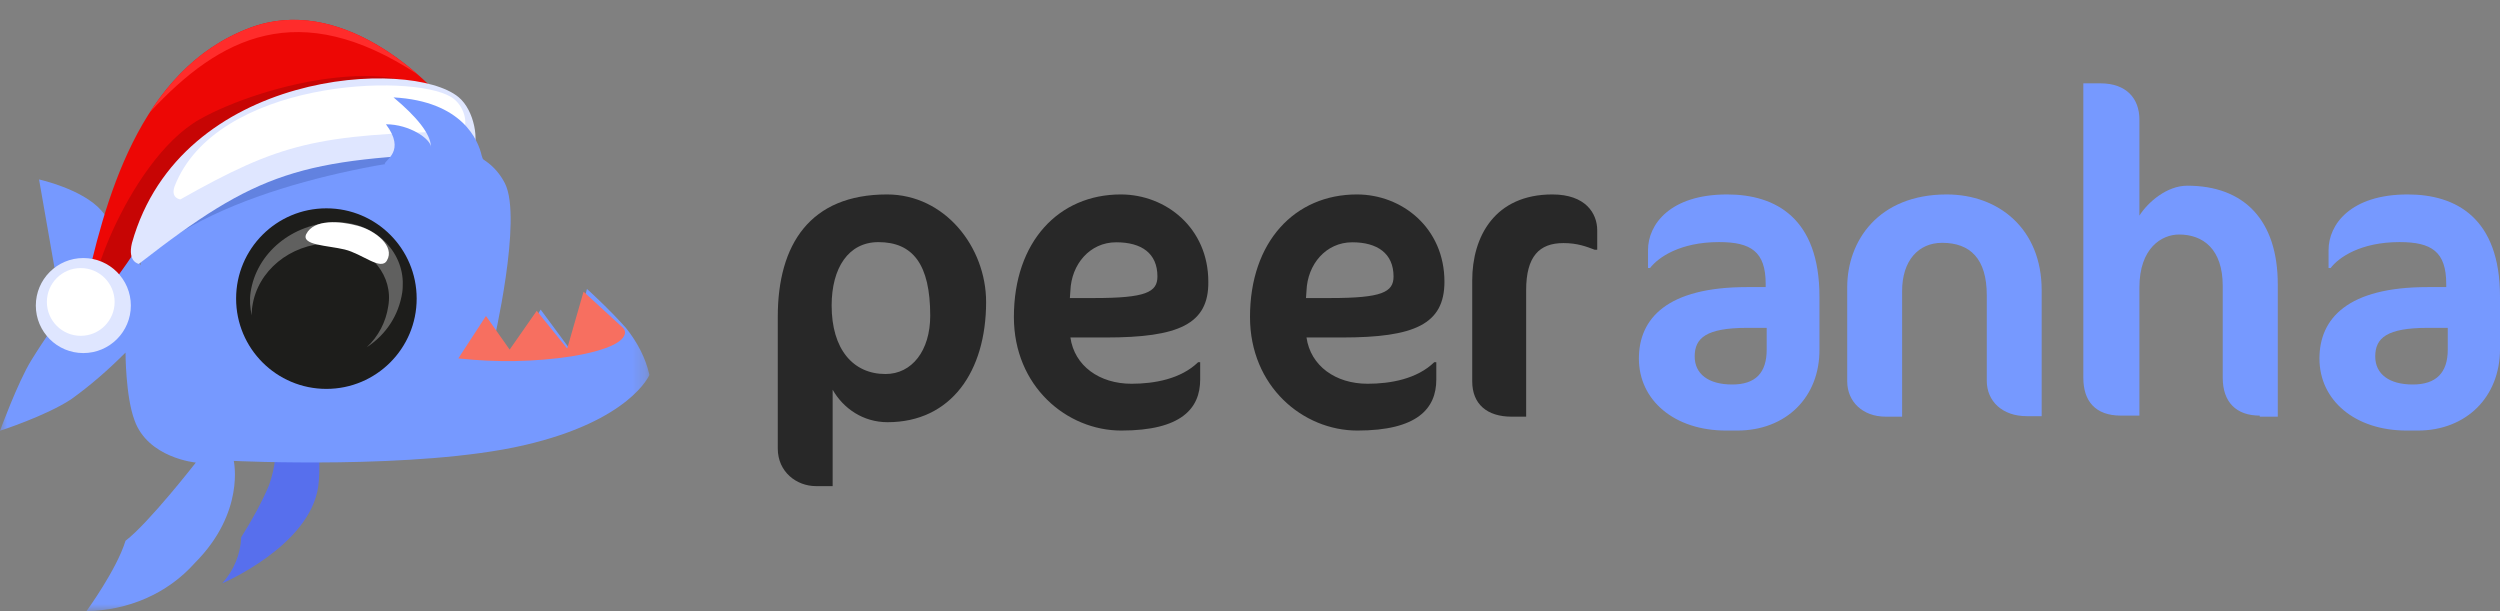 <svg width="180" height="44" viewBox="0 0 180 44" fill="none" xmlns="http://www.w3.org/2000/svg">
<rect x="0" y="0" width="180" height="44" fill="#808080" stroke="none"/>
<path fill-rule="evenodd" clip-rule="evenodd" d="M19.372 34.934C19.585 34.303 19.756 33.671 19.799 33C20.695 33.039 21.805 33.039 23 33.039C23 33.711 23 34.382 22.915 35.013C22.317 39.316 16 42 16 42C16.854 41.053 17.323 39.868 17.366 38.684C18.134 37.461 18.817 36.237 19.372 34.934Z" fill="#576FED"/>
<mask id="mask0_3839_55150" style="mask-type:alpha" maskUnits="userSpaceOnUse" x="0" y="5" width="47" height="39">
<path fill-rule="evenodd" clip-rule="evenodd" d="M0 5.121H46.759V44H0V5.121Z" fill="white"/>
</mask>
<g mask="url(#mask0_3839_55150)">
<path fill-rule="evenodd" clip-rule="evenodd" d="M6.226 44C6.226 44 8.396 41.025 9.038 38.934C10.685 37.688 14.1 33.305 14.1 33.305C14.1 33.305 10.645 32.984 9.681 30.25C9.038 28.521 9.038 25.385 9.038 25.385C7.793 26.631 6.508 27.757 5.102 28.762C3.254 29.968 -8.39233e-05 31.014 -8.39233e-05 31.014C-8.39233e-05 31.014 1.285 27.515 2.249 25.948C3.214 24.379 4.499 22.57 4.499 22.57L2.812 12.921C2.812 12.921 5.945 13.604 7.311 15.172C8.355 16.419 9.279 17.745 10.123 19.112C10.123 19.112 9.882 14.609 12.373 10.991C13.819 8.86 16.39 7.774 18.92 8.217C19.603 8.458 20.326 8.659 21.049 8.779C21.773 8.9 22.737 8.217 21.813 6.447C23.5 6.89 25.067 8.739 25.067 8.739C25.067 8.739 26.191 8.136 24.946 5.322C27.838 5.563 29.325 10.267 29.325 10.267C29.325 8.538 29.405 6.85 29.606 5.121C31.173 6.528 32.096 8.538 32.137 10.629C32.137 10.629 35.069 10.669 36.355 13.202C37.64 15.735 35.511 24.782 35.511 24.782L36.797 25.827L38.926 22.289L41.095 25.224L42.26 20.801C42.26 20.801 43.826 22.208 45.072 23.616C45.875 24.621 46.478 25.746 46.759 26.993C46.759 26.993 45.393 30.29 37.72 32.059C30.048 33.828 16.831 33.185 16.831 33.185C16.831 33.185 17.675 36.884 14.02 40.542C12.051 42.754 9.199 43.96 6.226 44Z" fill="#7699FF"/>
</g>
<path fill-rule="evenodd" clip-rule="evenodd" d="M23.5 15C27.09 15 30 17.91 30 21.5C30 25.09 27.09 28 23.5 28C19.91 28 17 25.09 17 21.5C17 17.91 19.91 15 23.5 15Z" fill="#1D1D1B"/>
<path opacity="0.3" fill-rule="evenodd" clip-rule="evenodd" d="M26.407 25C27.244 24.224 27.787 23.177 27.954 22.052C28.331 19.919 26.742 17.903 24.4 17.554C24.149 17.515 23.898 17.515 23.647 17.515C20.887 17.592 18.545 19.493 18.169 22.052C18.127 22.285 18.127 22.479 18.127 22.712C18.002 22.169 17.96 21.587 18.044 21.044C18.462 18.213 21.055 16.08 24.149 16.002C26.742 15.925 28.916 17.864 29 20.268C29 20.579 29 20.811 28.958 21.083C28.707 22.673 27.829 24.069 26.407 25Z" fill="white"/>
<path fill-rule="evenodd" clip-rule="evenodd" d="M25.773 16.262C27.032 16.603 28.463 17.738 27.856 18.76C27.422 19.517 26.077 18.268 24.819 17.965C23.561 17.663 21.695 17.663 22.042 16.868C22.606 15.732 24.515 15.922 25.773 16.262Z" fill="white"/>
<path fill-rule="evenodd" clip-rule="evenodd" d="M41.162 25.655C38.482 26.065 35.721 26.102 33 25.805L34.99 22.75L36.695 25.171L38.645 22.378L40.838 25.097L42.015 21L44.858 23.607C45.142 23.868 45.426 24.948 41.162 25.655Z" fill="#F76F60"/>
<path fill-rule="evenodd" clip-rule="evenodd" d="M63.244 17.433C61.085 17.433 59.878 19.296 59.878 21.998C59.878 25.139 61.415 26.929 63.756 26.929C65.659 26.929 66.976 25.249 66.976 22.729C66.976 19.04 65.732 17.433 63.244 17.433ZM63.903 30.398C62.146 30.398 60.72 29.412 59.951 28.061V35H58.744C57.354 35 56 33.978 56 32.298V22.802C56 17.579 58.341 14 63.866 14C68.037 14 71 17.799 71 21.743C71 26.746 68.476 30.398 63.903 30.398Z" fill="#282828"/>
<path fill-rule="evenodd" clip-rule="evenodd" d="M80.366 17.445C78.46 17.445 77.141 19.036 77.068 20.929L77.031 21.459H78.79C82.492 21.459 83.335 21.042 83.335 19.907C83.335 18.24 82.199 17.445 80.366 17.445ZM79.633 24.299H77.068C77.361 26.343 79.157 27.63 81.466 27.63C83.115 27.63 85.02 27.29 86.266 26.078H86.413V27.327C86.413 29.41 85.057 31 80.733 31C76.811 31 73 27.82 73 22.822C73 17.408 76.225 14 80.696 14C83.958 14 86.999 16.423 86.999 20.285C87.036 23.352 84.837 24.299 79.633 24.299Z" fill="#282828"/>
<path fill-rule="evenodd" clip-rule="evenodd" d="M97.366 17.445C95.46 17.445 94.141 19.036 94.068 20.929L94.031 21.459H95.79C99.492 21.459 100.335 21.042 100.335 19.907C100.335 18.24 99.162 17.445 97.366 17.445ZM96.633 24.299H94.068C94.361 26.343 96.157 27.63 98.466 27.63C100.115 27.63 102.021 27.29 103.267 26.078H103.414V27.327C103.414 29.41 102.057 31 97.733 31C93.811 31 90 27.82 90 22.822C90 17.408 93.225 14 97.696 14C100.958 14 104 16.423 104 20.285C104 23.352 101.838 24.299 96.633 24.299Z" fill="#282828"/>
<path fill-rule="evenodd" clip-rule="evenodd" d="M114.819 17.982C114.238 17.76 113.584 17.502 112.569 17.502C110.827 17.502 109.883 18.461 109.883 20.894V30H108.831C107.089 30 106 29.115 106 27.456V20.194C106 17.023 107.633 14 111.77 14C114.165 14 115 15.364 115 16.581V17.982H114.819Z" fill="#282828"/>
<path fill-rule="evenodd" clip-rule="evenodd" d="M127.202 23.605H125.814C122.856 23.605 122.017 24.329 122.017 25.664C122.017 26.922 123.003 27.684 124.719 27.684C126.399 27.684 127.202 26.845 127.202 25.168V23.605ZM125.084 31H124.281C120.556 31 118 28.827 118 25.816C118 22.919 120.045 20.671 125.778 20.671H127.129V20.442C127.129 18.117 126.07 17.43 123.769 17.43C120.958 17.43 119.388 18.536 118.803 19.298H118.657V18.002C118.657 16.172 120.227 14 124.354 14C127.86 14 131 15.715 131 21.356V25.13C131.036 28.599 128.59 31 125.084 31Z" fill="#7699FF"/>
<path fill-rule="evenodd" clip-rule="evenodd" d="M145.929 29.964C144.156 29.964 143.048 28.875 143.048 27.424V21.256C143.048 18.644 141.866 17.483 139.834 17.483C138.134 17.483 136.952 18.753 136.952 20.966V30H135.77C134.108 30 133 28.912 133 27.46V20.675C133 17.374 135.216 14 140.166 14C143.897 14 147 16.467 147 20.893V29.964H145.929Z" fill="#7699FF"/>
<path fill-rule="evenodd" clip-rule="evenodd" d="M162.704 29.924C161.037 29.924 160.037 28.98 160.037 27.203V20.589C160.037 17.944 158.63 16.885 156.889 16.885C155.667 16.885 154.037 17.83 154.037 20.703V29.924H152.704C150.852 29.924 150 28.866 150 27.203V6H151.222C153.111 6 154.037 7.096 154.037 8.608V15.525C154.63 14.58 156 13.37 157.481 13.37C161.593 13.37 164 15.865 164 20.476V30H162.704V29.924Z" fill="#7699FF"/>
<path fill-rule="evenodd" clip-rule="evenodd" d="M176.202 23.605H174.815C171.857 23.605 171.017 24.329 171.017 25.664C171.017 26.922 172.003 27.684 173.719 27.684C175.399 27.684 176.239 26.845 176.239 25.168V23.605H176.202ZM174.084 31H173.281C169.556 31 167 28.827 167 25.816C167 22.919 169.045 20.671 174.778 20.671H176.129V20.442C176.129 18.117 175.07 17.43 172.77 17.43C169.958 17.43 168.388 18.536 167.803 19.298H167.657V18.002C167.657 16.172 169.227 14 173.354 14C176.86 14 180 15.715 180 21.356V25.13C180 28.599 177.553 31 174.084 31Z" fill="#7699FF"/>
<path d="M19.515 10.548C17.285 11.363 12.263 14.195 10.019 19.002C15.627 13.508 28.171 11.423 33.842 11.058C29.332 8.358 22.412 9.593 19.515 10.548Z" fill="#344D96" fill-opacity="0.3"/>
<path d="M18 2C24.4 -0.4 30.667 5.333 33 8.5L27 9.5C21.333 12 10 17.1 10 17.5C10 17.9 7.667 21 6.5 22.5C6.333 22.5 6 22.3 6 21.5C7.5 14.5 10 5 18 2Z" fill="#ED0705"/>
<path d="M32.429 8.595L27 9.5C21.333 12 10 17.1 10 17.5C10 17.834 8.369 20.056 7.152 21.652C5.356 22.659 9.074 11.596 14.37 8.595C18.86 6.051 29.95 3.235 32.775 8.265L32.429 8.595Z" fill="#6F0100" fill-opacity="0.3"/>
<path d="M10.793 8.081C15.834 2.625 21.513 -0.254 30.047 5.338C26.998 2.68 22.532 0.3 18 2C14.825 3.191 12.516 5.405 10.793 8.081Z" fill="#FF2C2B"/>
<path d="M34 11C21.6 11.4 18.547 12.348 10 19C10 19 9.165 18.876 9.5 17.5C13 5 29.589 4.148 33.02 6.996C34.175 7.954 34.526 10.215 34 11Z" fill="#DFE6FF"/>
<path d="M33.302 9.441C22.805 9.687 20.221 10.27 12.986 14.358C12.986 14.358 12.28 14.281 12.563 13.436C15.526 5.753 29.568 5.23 32.473 6.98C33.45 7.569 33.747 8.958 33.302 9.441Z" fill="white"/>
<circle cx="6" cy="22" r="3.421" fill="#DFE6FF"/>
<circle cx="5.814" cy="21.74" r="2.439" fill="white"/>
<path d="M28.333 7.012C33.324 7.285 34.442 10.146 34.679 11.194L35.332 13.138L35.068 14.661L29.333 13.559L27.698 11.81C27.719 11.497 29.236 10.884 27.789 8.948C29.506 8.948 30.991 10.011 31.023 10.562C31.023 9.648 29.983 8.388 28.333 7.012Z" fill="#7699FF"/>
</svg>
